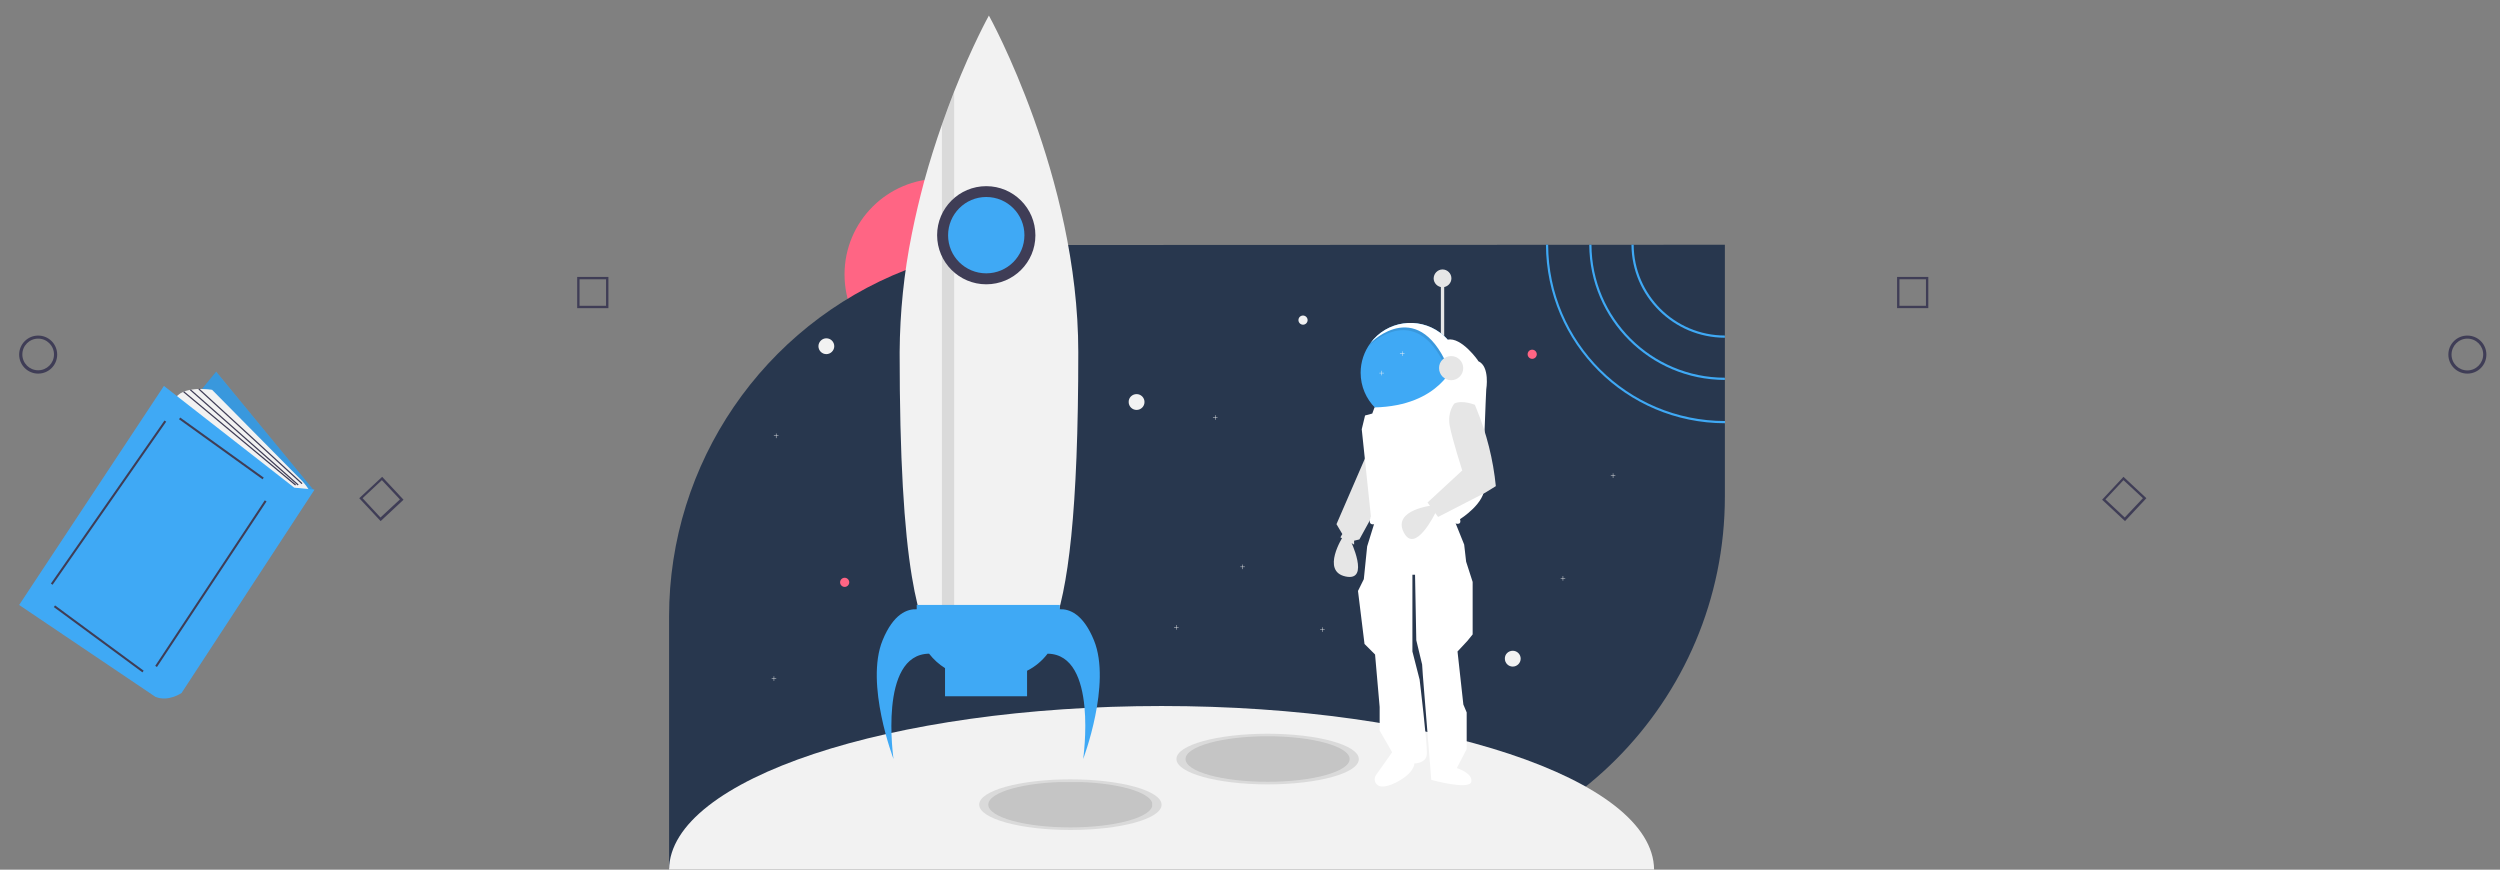 <?xml version="1.0" encoding="utf-8"?>
<!-- Generator: Adobe Illustrator 26.0.1, SVG Export Plug-In . SVG Version: 6.00 Build 0)  -->
<svg version="1.1" id="Layer_1" xmlns="http://www.w3.org/2000/svg" xmlns:xlink="http://www.w3.org/1999/xlink" x="0px" y="0px"
	 viewBox="0 0 1801 626.5" style="enable-background:new 0 0 1801 626.5;" xml:space="preserve">
<rect x="0" y="0" width="1801" height="626.5" fill="#808080" stroke="none"/>
<style type="text/css">
	.st0{clip-path:url(#SVGID_00000080921745761416279910000000979534065473706426_);}
	.st1{clip-path:url(#SVGID_00000108283283531638921610000002924555653507774604_);}
	.st2{fill:#FF6584;}
	.st3{fill:#28374E;}
	.st4{fill:#F2F2F2;}
	.st5{opacity:0.1;}
	.st6{clip-path:url(#SVGID_00000046337234478066898160000000928453932162590900_);}
	.st7{clip-path:url(#SVGID_00000016768063530611591670000008052010002817872311_);}
	.st8{clip-path:url(#SVGID_00000090279207971771613120000000844679538274245287_);}
	.st9{clip-path:url(#SVGID_00000147903834881149480380000004172564241245310083_);}
	.st10{fill:#E6E6E6;}
	.st11{fill:#FFFFFF;}
	.st12{fill:#3FA9F5;}
	.st13{clip-path:url(#SVGID_00000009564812119109527190000016241162688515956649_);}
	.st14{clip-path:url(#SVGID_00000083072224625260649830000007275632239047760542_);}
	.st15{fill:#3F3D56;}
	.st16{clip-path:url(#SVGID_00000092438375178824388850000002786825114363930551_);}
	.st17{clip-path:url(#SVGID_00000040557796926288784370000005976215703621184915_);}
	.st18{clip-path:url(#SVGID_00000179638083435729784850000009302180673510986915_);}
	.st19{clip-path:url(#SVGID_00000150785043866560359120000012427137571216913816_);}
	.st20{clip-path:url(#SVGID_00000018207544537267613680000006681697958238198923_);}
</style>
<g>
	<g id="Group_229" transform="translate(533 -0.188)">
		<g>
			<g>
				<g>
					<defs>
						<rect id="SVGID_1_" x="-51" y="11.7" width="761" height="615"/>
					</defs>
					<clipPath id="SVGID_00000074418308055578515300000005156128571290728106_">
						<use xlink:href="#SVGID_1_"  style="overflow:visible;"/>
					</clipPath>
					<g id="Group_227" style="clip-path:url(#SVGID_00000074418308055578515300000005156128571290728106_);">
						<g>
							<g>
								<g>
									<defs>
										<rect id="SVGID_00000110442969321084281800000014093967843312364174_" x="-51" y="11.7" width="761" height="615"/>
									</defs>
									<clipPath id="SVGID_00000017480162026569376950000003049007340043889554_">
										<use xlink:href="#SVGID_00000110442969321084281800000014093967843312364174_"  style="overflow:visible;"/>
									</clipPath>
									<g id="Group_226" style="clip-path:url(#SVGID_00000017480162026569376950000003049007340043889554_);">
										<path id="Path_662" class="st2" d="M144.4,128.9c38.1,0,69,30.9,69,69s-30.9,69-69,69s-69-30.9-69-69l0,0
											C75.4,159.8,106.3,128.9,144.4,128.9"/>
										<path id="Path_663" class="st3" d="M709.6,176.5v181.4c0,147.9-119.9,267.8-267.7,267.8H-51V444.3
											c0-110.4,67.7-209.4,170.5-249.6c8.5-3.3,17.2-6.2,26.1-8.6c0.2-0.1,0.4-0.1,0.5-0.1c2.6-0.7,5.2-1.4,7.9-2
											c0.1,0,0.3-0.1,0.4-0.1c16.3-3.9,32.9-6.2,49.7-7c2-0.1,4-0.2,6-0.2c0.7,0,1.4,0,2.2,0c1.5,0,3,0,4.6,0L709.6,176.5z"/>
										<path id="Path_664" class="st4" d="M303.8,508.8c-195.5,0-354.1,52.7-354.8,117.8h709.6
											C658,561.5,499.4,508.8,303.8,508.8"/>
										<g id="Group_210" transform="translate(223.406 550.119)" class="st5">
											<g id="Group_209">
												<g>
													<g>
														<g>
															<defs>
																
																	<rect id="SVGID_00000119118591110763069930000000465282943783162040_" x="-51" y="11.5" width="131.4" height="36.5"/>
															</defs>
															<clipPath id="SVGID_00000108997709697270297350000017873678965110476681_">
																<use xlink:href="#SVGID_00000119118591110763069930000000465282943783162040_"  style="overflow:visible;"/>
															</clipPath>
															<g id="Group_208" style="clip-path:url(#SVGID_00000108997709697270297350000017873678965110476681_);">
																<path id="Path_665" d="M14.7,11.5c36.3,0,65.7,8.2,65.7,18.3S51,48,14.7,48S-51,39.8-51,29.7S-21.6,11.5,14.7,11.5"
																	/>
															</g>
														</g>
													</g>
												</g>
											</g>
										</g>
										<g id="Group_213" transform="translate(365.499 517.265)" class="st5">
											<g id="Group_212">
												<g>
													<g>
														<g>
															<defs>
																
																	<rect id="SVGID_00000016053860681427163640000010701416836116488891_" x="-51" y="11.5" width="131.4" height="36.5"/>
															</defs>
															<clipPath id="SVGID_00000035525214860783044680000000155601601320984220_">
																<use xlink:href="#SVGID_00000016053860681427163640000010701416836116488891_"  style="overflow:visible;"/>
															</clipPath>
															<g id="Group_211" style="clip-path:url(#SVGID_00000035525214860783044680000000155601601320984220_);">
																<path id="Path_666" d="M14.7,11.5c36.3,0,65.7,8.2,65.7,18.3S51,48,14.7,48S-51,39.8-51,29.7S-21.6,11.5,14.7,11.5"
																	/>
															</g>
														</g>
													</g>
												</g>
											</g>
										</g>
										<g id="Group_216" transform="translate(229.977 551.944)" class="st5">
											<g id="Group_215">
												<g>
													<g>
														<g>
															<defs>
																<rect id="SVGID_00000118360830162206163620000001255270589814577796_" x="-51" y="11.7" width="118" height="33"/>
															</defs>
															<clipPath id="SVGID_00000080198803953639486020000016560915315747469194_">
																<use xlink:href="#SVGID_00000118360830162206163620000001255270589814577796_"  style="overflow:visible;"/>
															</clipPath>
															<g id="Group_214" style="clip-path:url(#SVGID_00000080198803953639486020000016560915315747469194_);">
																<path id="Path_667" d="M8.1,11.5c32.7,0,59.1,7.4,59.1,16.4S40.8,44.3,8.1,44.3S-51,37-51,27.9S-24.5,11.5,8.1,11.5
																	"/>
															</g>
														</g>
													</g>
												</g>
											</g>
										</g>
										<g id="Group_219" transform="translate(372.069 519.09)" class="st5">
											<g id="Group_218">
												<g>
													<g>
														<g>
															<defs>
																
																	<rect id="SVGID_00000102519909664554242330000013986036333282875009_" x="-51.1" y="11.6" width="118" height="33"/>
															</defs>
															<clipPath id="SVGID_00000070840684120276999140000018157750772046070411_">
																<use xlink:href="#SVGID_00000102519909664554242330000013986036333282875009_"  style="overflow:visible;"/>
															</clipPath>
															<g id="Group_217" style="clip-path:url(#SVGID_00000070840684120276999140000018157750772046070411_);">
																<path id="Path_668" d="M8.1,11.5c32.7,0,59.1,7.4,59.1,16.4S40.8,44.3,8.1,44.3S-51,37-51,27.9S-24.5,11.5,8.1,11.5
																	"/>
															</g>
														</g>
													</g>
												</g>
											</g>
										</g>
										<path id="Path_669" class="st4" d="M62.3,243.9c3.2,0,5.7,2.6,5.7,5.7s-2.6,5.7-5.7,5.7c-3.2,0-5.7-2.6-5.7-5.7l0,0
											C56.6,246.5,59.2,243.9,62.3,243.9"/>
										<path id="Path_670" class="st4" d="M556.8,469c3.2,0,5.7,2.6,5.7,5.7s-2.6,5.7-5.7,5.7c-3.2,0-5.7-2.6-5.7-5.7
											C551,471.5,553.6,469,556.8,469L556.8,469"/>
										<path id="Path_671" class="st4" d="M285.8,284.1c3.2,0,5.7,2.6,5.7,5.7c0,3.2-2.6,5.7-5.7,5.7c-3.2,0-5.7-2.6-5.7-5.7l0,0
											C280,286.7,282.6,284.1,285.8,284.1"/>
										<path id="Path_672" class="st2" d="M570.8,252.1c1.8,0,3.3,1.5,3.3,3.3s-1.5,3.3-3.3,3.3s-3.3-1.5-3.3-3.3l0,0
											C567.5,253.6,568.9,252.1,570.8,252.1"/>
										<path id="Path_673" class="st2" d="M75.5,416.4c1.8,0,3.3,1.5,3.3,3.3s-1.5,3.3-3.3,3.3s-3.3-1.5-3.3-3.3
											S73.7,416.4,75.5,416.4"/>
										<path id="Path_674" class="st4" d="M26.2,488.9h-1.5v-1.5h-0.3v1.5h-1.5v0.3h1.5v1.5h0.3v-1.5h1.5V488.9z"/>
										<path id="Path_675" class="st4" d="M506.7,367.4h-1.5v-1.5h-0.3v1.5h-1.5v0.3h1.5v1.5h0.3v-1.5h1.5V367.4z"/>
										<path id="Path_676" class="st4" d="M630.7,342.7h-1.5v-1.5h-0.3v1.5h-1.5v0.3h1.5v1.5h0.3V343h1.5V342.7z"/>
										<path id="Path_677" class="st4" d="M363.8,408.4h-1.5v-1.5H362v1.5h-1.5v0.3h1.5v1.5h0.3v-1.5h1.5V408.4z"/>
										<path id="Path_678" class="st4" d="M594.6,416.7h-1.5v-1.5h-0.3v1.5h-1.5v0.3h1.5v1.5h0.3V417h1.5V416.7z"/>
										<path id="Path_679" class="st4" d="M316.1,452h-1.5v-1.5h-0.3v1.5h-1.5v0.3h1.5v1.5h0.3v-1.5h1.5V452z"/>
										<path id="Path_680" class="st4" d="M421.3,453.6h-1.5v-1.5h-0.3v1.5H418v0.3h1.5v1.5h0.3v-1.5h1.5V453.6z"/>
										<path id="Path_681" class="st4" d="M27.8,314h-1.5v-1.5H26v1.5h-1.5v0.3H26v1.5h0.3v-1.5h1.5V314z"/>
										<rect id="Rectangle_88" x="505" y="200.9" class="st10" width="2.4" height="47.7"/>
										<path id="Path_682" class="st10" d="M451.5,327.7l-21.7,50.1l4.2,7.1l-1.4,2.4l9.9,5.2v-2.8l3.8-0.9l16.1-29.3
											L451.5,327.7z"/>
										<path id="Path_683" class="st10" d="M434.5,386.7c0,0-16.1,25,1.9,28.8s3.3-26.4,3.3-26.4L434.5,386.7z"/>
										<path id="Path_684" class="st11" d="M457.6,375.4l-5.7,18.4l-2.4,23.6l-4.2,8.5l4.7,38.2l7.6,7.6l3.3,37.8v17l9,15.6
											l-11.6,16.4c-1.7,2.4-1.1,5.6,1.2,7.3c0.8,0.6,1.8,0.9,2.9,1c2.5,0.1,5.9-0.7,10.3-2.9c13.7-7.1,13.2-13.7,13.2-13.7
											s8.5,0,9-6.6s-5.2-53.8-5.2-53.8l-5.2-20.3v-55.3h1.9l0.9,47.2l4.2,17.5l0.5,7.6l6.1,75.5c0,0,27.4,7.6,28.8,1.4
											s-10.4-9.9-10.4-9.9l7.1-13.7v-26.4l-2.4-5.7l-4.2-38.2l7.1-7.6l3.8-4.7v-37.8l-4.7-14.6l-1.4-12.3l-7.6-18.9
											C514.3,373.5,479.8,362.2,457.6,375.4"/>
										<path id="Path_685" class="st12" d="M519,268.7c0,19.8-16.1,35.9-35.9,35.9s-35.9-16.1-35.9-35.9c0-7.7,2.5-15.2,7.1-21.4
											l0,0c11.8-15.9,34.3-19.2,50.2-7.4C513.6,246.7,519,257.3,519,268.7"/>
										<g id="Group_222" transform="translate(504.354 223.234)" class="st5">
											<g id="Group_221">
												<g>
													<g>
														<g>
															<defs>
																
																	<rect id="SVGID_00000167369673329276308710000008909803102924316320_" x="-51" y="11.5" width="60.5" height="35.9"/>
															</defs>
															<clipPath id="SVGID_00000056398111015930375060000012667408155787464619_">
																<use xlink:href="#SVGID_00000167369673329276308710000008909803102924316320_"  style="overflow:visible;"/>
															</clipPath>
															<g id="Group_220" style="clip-path:url(#SVGID_00000056398111015930375060000012667408155787464619_);">
																<path id="Path_686" d="M9.5,30.6L6.6,47.4c-22-57.1-57-22-57.6-21.4c11.8-15.9,34.3-19.2,50.2-7.4
																	C3.5,21.7,7,25.9,9.5,30.6"/>
															</g>
														</g>
													</g>
												</g>
											</g>
										</g>
										<path id="Path_687" class="st11" d="M514.8,251.9l-2.9,16.8c-22-57.1-57-22-57.6-21.4c11.8-15.9,34.3-19.2,50.2-7.4
											C508.8,243.1,512.3,247.2,514.8,251.9L514.8,251.9z"/>
										<path id="Path_688" class="st11" d="M509.9,244.9l4.9,17.1c0,0-10.2,30.6-57.6,31.7l-1.6,4.4l-5.2,1.4l-2.4,9.9l6.6,62.8
											c0,0-2.8,6.1,1.9,5.7c0,0,31.2-10.4,58.1-0.9c0,0,5.7,2.4,4.2-2.8c0,0,18.9-11.8,17.5-24.1c-1.4-12.3,1.4-69.4,1.4-69.4
											s2.8-16.5-5.7-20.3C532.2,260.2,519.7,242.7,509.9,244.9"/>
										<path id="Path_689" class="st10" d="M499.6,364.2c0,0-29.6,3-21.4,19.4s22.8-13.8,22.8-13.8L499.6,364.2z"/>
										<path id="Path_690" class="st10" d="M514.7,290.9c0,0-5.2,6.1-3.3,16.1s9,32.1,9,32.1l-25,23.1l7.6,10.4l34-17.5l7.6-4.7
											c-1.9-19.1-6.6-37.8-13.9-55.6l-1.2-3C529.4,291.8,520.4,288.1,514.7,290.9"/>
										<path id="Path_691" class="st10" d="M512.4,256.7c4.8,0,8.7,3.9,8.7,8.7c0,4.8-3.9,8.7-8.7,8.7s-8.7-3.9-8.7-8.7l0,0
											C503.6,260.6,507.5,256.7,512.4,256.7"/>
										<path id="Path_692" class="st10" d="M506.2,194.3c3.5,0,6.4,2.9,6.4,6.4s-2.9,6.4-6.4,6.4s-6.4-2.9-6.4-6.4
											C499.9,197.2,502.7,194.3,506.2,194.3"/>
										<path id="Path_693" class="st4" d="M344.1,300.8h-1.5v-1.5h-0.3v1.5h-1.5v0.3h1.5v1.5h0.3v-1.5h1.5V300.8z"/>
										<path id="Path_694" class="st4" d="M478.8,254.8h-1.5v-1.5H477v1.5h-1.5v0.3h1.5v1.5h0.3v-1.5h1.5V254.8z"/>
										<path id="Path_695" class="st4" d="M464,268.8h-1.5v-1.5h-0.3v1.5h-1.5v0.3h1.5v1.5h0.3v-1.5h1.5V268.8z"/>
										<path id="Path_696" class="st4" d="M405.7,227.5c1.8,0,3.3,1.5,3.3,3.3s-1.5,3.3-3.3,3.3s-3.3-1.5-3.3-3.3l0,0
											C402.4,228.9,403.9,227.5,405.7,227.5"/>
										<path id="Path_697" class="st4" d="M243.8,253.9c0,229.2-28.8,229.2-64.4,229.2c-18.4,0-35,0-46.7-31.7
											c-3.4-9.1-6.3-20.8-8.8-35.9c-5.6-33.9-8.8-85-8.8-161.6c0.2-28.7,3.1-57.2,8.8-85.3c2.6-13,5.6-25.5,8.8-37.5
											c4-14.6,8.4-28.4,12.8-41c3-8.5,5.9-16.4,8.8-23.8c13.4-33.9,25.1-54.9,25.1-54.9S243.8,127.3,243.8,253.9"/>
										<g id="Group_225" transform="translate(196.568 54.868)" class="st5">
											<g id="Group_224">
												<g>
													<g>
														<g>
															<defs>
																
																	<rect id="SVGID_00000108997587054252181480000014766184502385460650_" x="-51" y="11.5" width="8.8" height="399.6"/>
															</defs>
															<clipPath id="SVGID_00000177453237230817469370000004989087107022813359_">
																<use xlink:href="#SVGID_00000108997587054252181480000014766184502385460650_"  style="overflow:visible;"/>
															</clipPath>
															<g id="Group_223" style="clip-path:url(#SVGID_00000177453237230817469370000004989087107022813359_);">
																<path id="Path_698" d="M-42.2,11.5V411H-51V35.2C-48,26.8-45.1,18.8-42.2,11.5"/>
															</g>
														</g>
													</g>
												</g>
											</g>
										</g>
										<path id="Path_699" class="st15" d="M177.5,134.3c19.5,0,35.4,15.8,35.4,35.4S197,205,177.5,205s-35.4-15.8-35.4-35.4l0,0
											C142.1,150.1,158,134.3,177.5,134.3L177.5,134.3"/>
										<path id="Path_700" class="st12" d="M255.1,461.5c-7.9-19.4-18-22.7-24.6-22.4V436H127.4v3.1c-6.6-0.3-16.7,3-24.6,22.4
											c-12.8,31.4,7.9,85.5,7.9,85.5s-11-75.4,25.6-75.9c3.2,4.1,7.1,7.7,11.5,10.4v20.3h59.1v-18.4c5.8-2.9,10.8-7.1,14.8-12.3
											c36.6,0.5,25.6,75.9,25.6,75.9S267.9,492.9,255.1,461.5"/>
										<path id="Path_701" class="st12" d="M177.5,142.1c15.2,0,27.5,12.3,27.5,27.5s-12.3,27.5-27.5,27.5S150,184.9,150,169.7
											l0,0C150,154.5,162.3,142.1,177.5,142.1L177.5,142.1"/>
										<path id="Path_702" class="st12" d="M643.9,176.5h-1.6c0.2,37,30.3,66.9,67.3,67v-1.6
											C673.4,241.8,644.1,212.6,643.9,176.5"/>
										<path id="Path_703" class="st12" d="M613.5,176.5h-1.6c0.3,53.8,43.9,97.3,97.7,97.4v-1.6
											C656.7,272.2,613.7,229.4,613.5,176.5"/>
										<path id="Path_704" class="st12" d="M582.3,176.5h-1.6c0.3,71,57.9,128.5,129,128.6v-1.6
											C639.4,303.4,582.5,246.7,582.3,176.5"/>
									</g>
								</g>
							</g>
						</g>
					</g>
				</g>
			</g>
		</g>
	</g>
	<g id="Group_242" transform="translate(-161 -4637)">
		<g id="Group_194" transform="translate(225.795 4867.247)">
			<g>
				<g>
					<g>
						<defs>
							<rect id="SVGID_00000167386473632118224090000009319482995879581579_" x="-51" y="11.5" width="27.4" height="27.4"/>
						</defs>
						<clipPath id="SVGID_00000010270737928636055120000012179528255613220743_">
							<use xlink:href="#SVGID_00000167386473632118224090000009319482995879581579_"  style="overflow:visible;"/>
						</clipPath>
						<g id="Group_193" style="clip-path:url(#SVGID_00000010270737928636055120000012179528255613220743_);">
							<path id="Path_653" class="st15" d="M-37.3,38.9c-7.6,0-13.7-6.2-13.7-13.7s6.1-13.7,13.7-13.7s13.7,6.1,13.7,13.7
								S-29.7,38.9-37.3,38.9L-37.3,38.9 M-37.3,13.7c-6.3,0-11.4,5.1-11.4,11.4s5.1,11.4,11.4,11.4s11.4-5.1,11.4-11.4
								S-31,13.7-37.3,13.7L-37.3,13.7"/>
						</g>
					</g>
				</g>
			</g>
		</g>
		<path id="Path_654" class="st15" d="M422.2,4995.9l13.9-13l13,13.9l-14,13L422.2,4995.9z M436.3,4980.5l-16.5,15.4l15.4,16.5
			l16.5-15.4L436.3,4980.5z"/>
		<path id="Path_655" class="st15" d="M578.5,4838.2h19.1v19.1h-19.1V4838.2z M576.8,4859h22.5v-22.5h-22.5V4859z"/>
	</g>
	<g id="Group_243" transform="translate(1417.656 188)">
		<g id="Group_194-2" transform="translate(397.136 42.248)">
			<g>
				<g>
					<g>
						<defs>
							<rect id="SVGID_00000079455603622646251420000006370703812552307339_" x="-51" y="11.5" width="27.4" height="27.4"/>
						</defs>
						<clipPath id="SVGID_00000042703144870326704820000012141777606861305493_">
							<use xlink:href="#SVGID_00000079455603622646251420000006370703812552307339_"  style="overflow:visible;"/>
						</clipPath>
						<g id="Group_193-2" style="clip-path:url(#SVGID_00000042703144870326704820000012141777606861305493_);">
							<path id="Path_653-2" class="st15" d="M-37.3,38.9c7.6,0,13.7-6.1,13.7-13.7s-6.1-13.7-13.7-13.7S-51,17.6-51,25.2
								C-51,32.7-44.9,38.9-37.3,38.9L-37.3,38.9 M-37.3,13.7c6.3,0,11.4,5.1,11.4,11.4S-31,36.6-37.3,36.6s-11.4-5.1-11.4-11.4l0,0
								C-48.7,18.9-43.6,13.7-37.3,13.7L-37.3,13.7"/>
						</g>
					</g>
				</g>
			</g>
		</g>
		<path id="Path_654-2" class="st15" d="M126.1,170.9l-14-13l-13,13.9l13.9,13L126.1,170.9z M112.1,155.5l16.5,15.4l-15.4,16.5
			L96.7,172L112.1,155.5z"/>
		<path id="Path_655-2" class="st15" d="M-30.2,13.2h-19.1v19.1h19.1C-30.2,32.3-30.2,13.2-30.2,13.2z M-28.5,34H-51V11.5h22.5V34z"
			/>
	</g>
	<g id="Group_283" transform="translate(64.795 256.222)">
		<g>
			<g>
				<g>
					<defs>
						<rect id="SVGID_00000068637120432179883950000011576812190987476109_" x="-51" y="11.5" width="212.8" height="235.6"/>
					</defs>
					<clipPath id="SVGID_00000014613332826855873400000011536658959282059193_">
						<use xlink:href="#SVGID_00000068637120432179883950000011576812190987476109_"  style="overflow:visible;"/>
					</clipPath>
					<g id="Group_158" style="clip-path:url(#SVGID_00000014613332826855873400000011536658959282059193_);">
						<path id="Path_643" class="st12" d="M90.9,11.5L161.3,97L57,220l-69.5-81.7L90.9,11.5z"/>
						<g id="Group_157">
							<g>
								<g>
									<g>
										<defs>
											<rect id="SVGID_00000154417493681035783720000008351453806235090060_" x="-51" y="11.5" width="212.8" height="235.6"/>
										</defs>
										<clipPath id="SVGID_00000041992506539889002430000001865811745121576098_">
											<use xlink:href="#SVGID_00000154417493681035783720000008351453806235090060_"  style="overflow:visible;"/>
										</clipPath>
										<g id="Group_156" style="clip-path:url(#SVGID_00000041992506539889002430000001865811745121576098_);">
											<g id="Group_155" transform="translate(38.518)" class="st5">
												<g id="Group_154">
													<g>
														<g>
															<g>
																<defs>
																	
																		<rect id="SVGID_00000025444015139275139340000001781782016396800926_" x="-51" y="11.5" width="173.8" height="208.6"/>
																</defs>
																<clipPath id="SVGID_00000044861164791283198660000003467583666509958584_">
																	<use xlink:href="#SVGID_00000025444015139275139340000001781782016396800926_"  style="overflow:visible;"/>
																</clipPath>
																<g id="Group_153" style="clip-path:url(#SVGID_00000044861164791283198660000003467583666509958584_);">
																	<path id="Path_644" d="M52.3,11.5L122.8,97L18.5,220L-51,138.3L52.3,11.5z"/>
																</g>
															</g>
														</g>
													</g>
												</g>
											</g>
											<path id="Path_645" class="st4" d="M158.5,97.9L158.5,97.9c-1.6-2.8-3.5-5.4-5.7-7.7L88,24.6c0,0-22.5-3.8-27.2,7.5
												l82.7,67.6L158.5,97.9z"/>
											<path id="Path_646" class="st12" d="M161.8,96.5L66,243c0,0-9.4,6.6-18.8,2.8L-51,179.6L53.3,21.8l93.9,73.3L161.8,96.5z
												"/>
											
												<rect id="Rectangle_67" x="93.9" y="29.8" transform="matrix(0.584 -0.812 0.812 0.584 -14.869 104.638)" class="st15" width="1.5" height="74.1"/>
											
												<rect id="Rectangle_68" x="15.6" y="163.4" transform="matrix(0.552 -0.834 0.834 0.552 -97.863 146.274)" class="st15" width="143" height="1.5"/>
											
												<rect id="Rectangle_69" x="5.6" y="164.4" transform="matrix(0.593 -0.805 0.805 0.593 -161.685 88.142)" class="st15" width="1.5" height="79.3"/>
											
												<rect id="Rectangle_70" x="-58.2" y="105.1" transform="matrix(0.572 -0.821 0.821 0.572 -81.142 56.29)" class="st15" width="143.1" height="1.5"/>
											
												<rect id="Rectangle_71" x="115.2" y="7.7" transform="matrix(0.676 -0.737 0.737 0.676 -5.424 104.025)" class="st15" width="0.9" height="100.9"/>
											
												<rect id="Rectangle_72" x="110.7" y="7.1" transform="matrix(0.662 -0.75 0.75 0.662 -6.575 103.235)" class="st15" width="0.9" height="103.6"/>
											
												<rect id="Rectangle_73" x="107.4" y="7.1" transform="matrix(0.64 -0.768 0.768 0.64 -6.964 104.284)" class="st15" width="0.9" height="105"/>
										</g>
									</g>
								</g>
							</g>
						</g>
					</g>
				</g>
			</g>
		</g>
	</g>
</g>
</svg>
